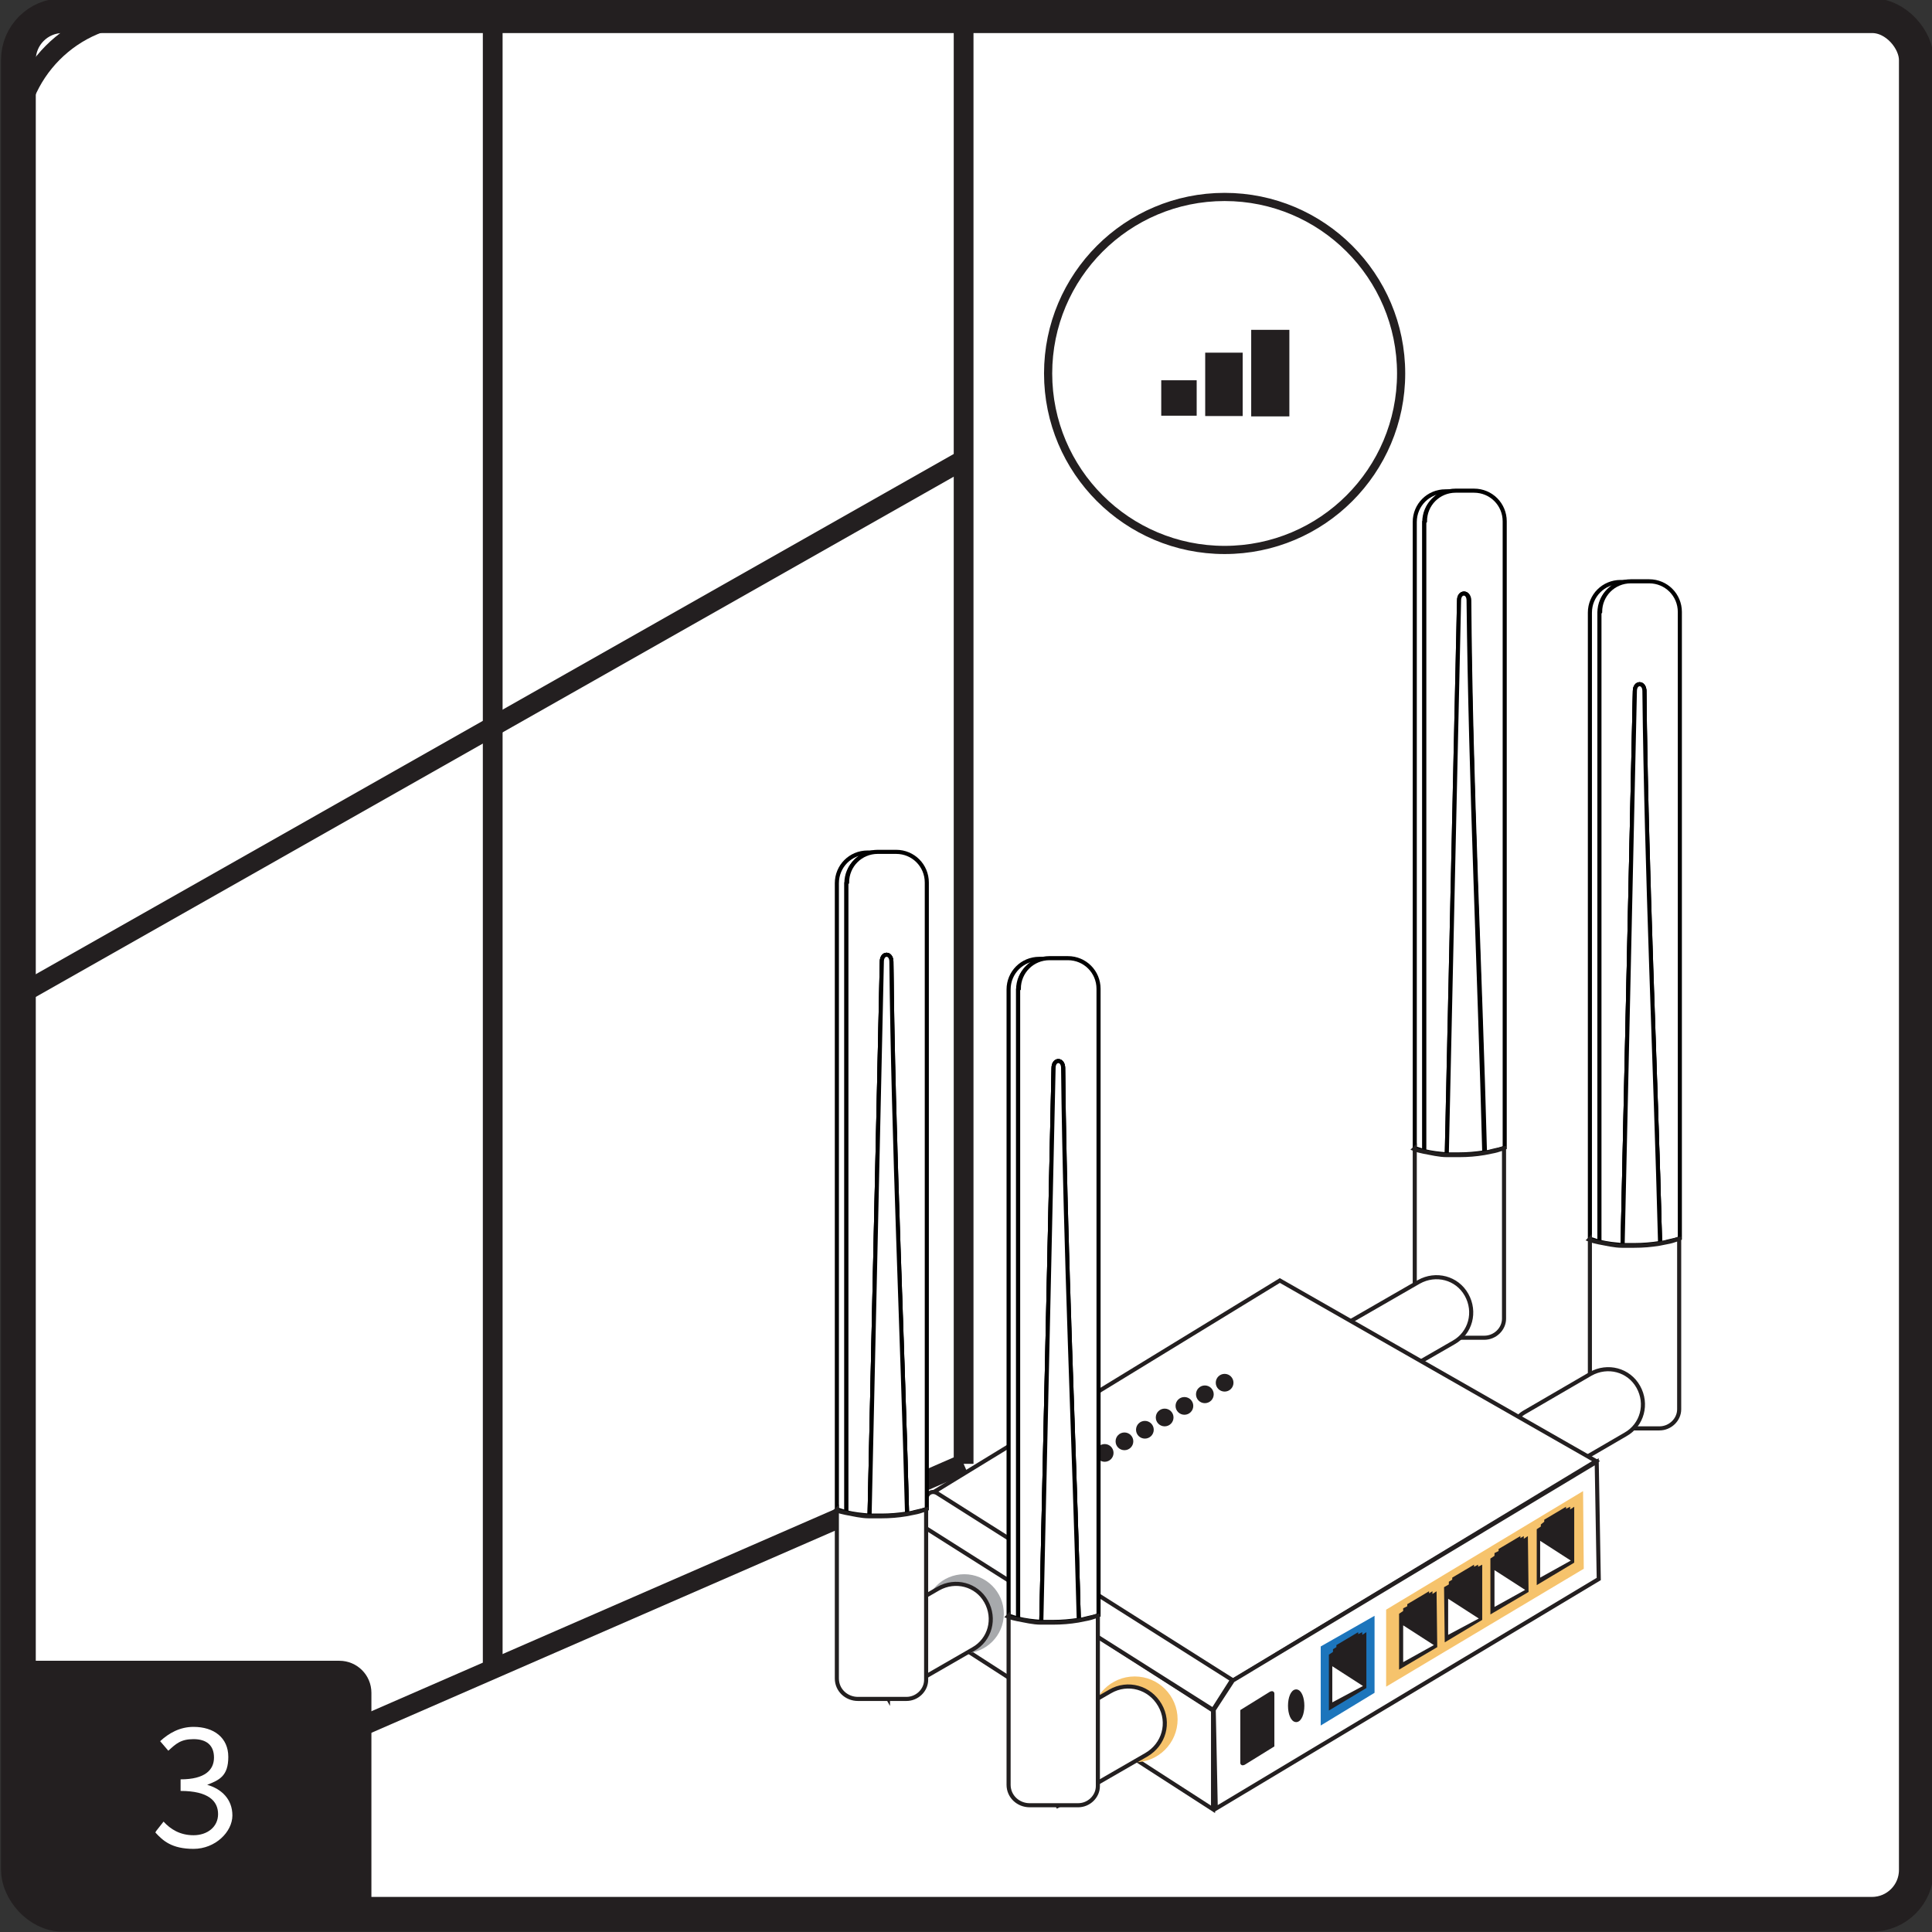 <?xml version="1.0" encoding="UTF-8"?>
<svg id="Layer_1" data-name="Layer 1" xmlns="http://www.w3.org/2000/svg" xmlns:xlink="http://www.w3.org/1999/xlink" viewBox="0 0 283.5 283.5">
  <rect x="0" y="0" width="283.5" height="283.5" fill="#333333" stroke="none"/>
  <defs>
    <style>
      .cls-1 {
        stroke-width: .6px;
      }

      .cls-1, .cls-2, .cls-3, .cls-4, .cls-5, .cls-6, .cls-7, .cls-8, .cls-9, .cls-10, .cls-11, .cls-12, .cls-13 {
        stroke-miterlimit: 10;
      }

      .cls-1, .cls-2, .cls-3, .cls-4, .cls-7, .cls-8, .cls-9, .cls-10, .cls-11, .cls-12, .cls-13 {
        stroke: #231f20;
      }

      .cls-1, .cls-2, .cls-7, .cls-12, .cls-14 {
        fill: #231f20;
      }

      .cls-2, .cls-13 {
        stroke-width: .6px;
      }

      .cls-3 {
        stroke-width: 2.6px;
      }

      .cls-3, .cls-4, .cls-5, .cls-6, .cls-10, .cls-15, .cls-13 {
        fill: #fff;
      }

      .cls-4 {
        stroke-width: 1.2px;
      }

      .cls-16 {
        clip-path: url(#clippath);
      }

      .cls-17, .cls-8, .cls-9, .cls-11 {
        fill: none;
      }

      .cls-17, .cls-18, .cls-14, .cls-19, .cls-15, .cls-20 {
        stroke-width: 0px;
      }

      .cls-5 {
        stroke: #221f1f;
      }

      .cls-5, .cls-6 {
        stroke-width: .6px;
      }

      .cls-6 {
        stroke: #010101;
      }

      .cls-7 {
        stroke-width: 1px;
      }

      .cls-8 {
        stroke-width: 2.6px;
      }

      .cls-21 {
        clip-path: url(#clippath-2);
      }

      .cls-9 {
        stroke-width: 5.1px;
      }

      .cls-10 {
        stroke-width: 2.2px;
      }

      .cls-11 {
        stroke-width: 2.9px;
      }

      .cls-12 {
        stroke-width: .9px;
      }

      .cls-18 {
        fill: #1c75bc;
      }

      .cls-19 {
        fill: #a7a9ac;
      }

      .cls-20 {
        fill: #f6c36c;
      }
    </style>
    <clipPath id="clippath">
      <rect class="cls-17" x="-319.9" y="3.3" width="276.9" height="276.9" rx="6.5" ry="6.5"/>
    </clipPath>
    <clipPath id="clippath-2">
      <rect class="cls-17" x="319.7" y="2.5" width="278.3" height="278.3" rx="6.5" ry="6.5"/>
    </clipPath>
  </defs>
  <g class="cls-16">
    <path class="cls-10" d="m8,269.4h9.5c1.2,0,2.2,1,2.2,2.2v74.4H5.8v-74.4c0-1.2,1-2.2,2.2-2.2Z" transform="translate(289.1 443.9) rotate(118.6)"/>
  </g>
  <rect class="cls-3" x="2.7" y="2.3" width="278.5" height="278.6" rx="6.5" ry="6.5"/>
  <rect class="cls-3" x="2.7" y="2.3" width="278.5" height="278.6" rx="6.5" ry="6.5"/>
  <g>
    <path class="cls-11" d="m141.4,214.8L8.6,272.7c-2.6,1.1-5.5-.8-5.5-3.6L2.2,21.2c0-10.5,8.4-19,18.9-19l120.3-.7v213.3Z"/>
    <line class="cls-11" x1="72.3" y1="1.5" x2="72.3" y2="245.7"/>
    <line class="cls-11" x1="3.7" y1="145.5" x2="140.8" y2="67.8"/>
  </g>
  <g>
    <ellipse class="cls-4" cx="179.7" cy="54.8" rx="25.9" ry="25.9"/>
    <g>
      <rect class="cls-1" x="170.7" y="56.1" width="4.6" height="4.6"/>
      <rect class="cls-12" x="177.3" y="52.2" width="4.6" height="8.4"/>
      <rect class="cls-7" x="184.1" y="48.9" width="4.6" height="11.7"/>
    </g>
  </g>
  <rect class="cls-17" x="2.1" y="1.5" width="278.5" height="278.6" rx="6.5" ry="6.5"/>
  <g>
    <g>
      <path class="cls-6" d="m239.8,101.4l-1.8,81.3c.6,0,1.2,0,1.8,0,1.2,0,2.4-.1,3.7-.3-.7-27-2-54-2.3-81,0-.6-.3-1-.7-1s-.7.4-.7,1Z"/>
      <path class="cls-6" d="m233.3,89.9v91.9c.5.1.9.3,1.4.4v-92.3c0-2.5,2-4.5,4.5-4.5h-1.4c-2.5,0-4.5,2-4.5,4.5Z"/>
      <path class="cls-6" d="m234.7,89.9v92.3c1.1.3,2.2.4,3.4.5l1.8-81.3c0-.6.3-1,.7-1s.7.5.7,1c.2,27.1,1.6,54,2.3,81,.5,0,1-.2,1.5-.3.5-.1.9-.2,1.4-.4v-91.9c0-2.5-2-4.5-4.5-4.5h-2.7c-2.5,0-4.5,2-4.5,4.5Z"/>
      <path class="cls-6" d="m238.1,182.7c.6,0,1.2,0,1.8,0,1.2,0,2.4-.1,3.7-.3-.7-27-2-54-2.3-81,0-.6-.3-1-.7-1s-.7.4-.7,1l-1.8,81.3Z"/>
      <path class="cls-6" d="m238.1,182.7c.6,0,1.2,0,1.8,0,1.2,0,2.4-.1,3.7-.3-.7-27-2-54-2.3-81,0-.6-.3-1-.7-1s-.7.4-.7,1l-1.8,81.3Z"/>
    </g>
    <path class="cls-5" d="m233.3,181.8v24.8c0,1.7,1.4,3,3.1,3h7.1c1.6,0,2.9-1.3,2.9-2.8v-25c-.5.1-.9.3-1.4.4-.5.1-1,.2-1.5.3-1.2.2-2.4.3-3.7.3s-1.2,0-1.8,0c-1.1,0-2.3-.3-3.4-.5-.5-.1-.9-.2-1.4-.4Z"/>
    <g>
      <path class="cls-6" d="m214.1,88.1l-1.8,81.3c.6,0,1.2,0,1.8,0,1.2,0,2.4-.1,3.7-.3-.7-27-2-54-2.3-81,0-.6-.3-1-.7-1s-.7.4-.7,1Z"/>
      <path class="cls-6" d="m207.6,76.6v91.9c.5.1.9.3,1.4.4v-92.3c0-2.5,2-4.5,4.5-4.5h-1.4c-2.5,0-4.5,2-4.5,4.5Z"/>
      <path class="cls-6" d="m209,76.6v92.3c1.1.3,2.2.4,3.4.5l1.8-81.3c0-.6.3-1,.7-1s.7.5.7,1c.2,27.1,1.6,54,2.3,81,.5,0,1-.2,1.5-.3.5-.1.9-.2,1.4-.4v-91.9c0-2.5-2-4.5-4.5-4.5h-2.7c-2.5,0-4.5,2-4.5,4.5Z"/>
      <path class="cls-6" d="m212.3,169.4c.6,0,1.2,0,1.8,0,1.2,0,2.4-.1,3.7-.3-.7-27-2-54-2.3-81,0-.6-.3-1-.7-1s-.7.4-.7,1l-1.8,81.3Z"/>
      <path class="cls-6" d="m212.3,169.4c.6,0,1.2,0,1.8,0,1.2,0,2.4-.1,3.7-.3-.7-27-2-54-2.3-81,0-.6-.3-1-.7-1s-.7.4-.7,1l-1.8,81.3Z"/>
    </g>
    <path class="cls-5" d="m207.6,168.5v24.8c0,1.7,1.4,3,3.1,3h7.1c1.6,0,2.9-1.3,2.9-2.8v-25c-.5.1-.9.3-1.4.4-.5.1-1,.2-1.5.3-1.2.2-2.4.3-3.7.3s-1.2,0-1.8,0c-1.1,0-2.3-.3-3.4-.5-.5-.1-.9-.2-1.4-.4Z"/>
    <path class="cls-13" d="m133.8,237l44.2,28.5v-14.5l-43.5-28c-.3-.2-.7,0-.7.4v13.7Z"/>
    <circle class="cls-19" cx="141.5" cy="236.8" r="5.8"/>
    <path class="cls-13" d="m130.3,249.2l-5.1-8.9,12.5-7.2c2.5-1.4,5.6-.6,7,1.9h0c1.4,2.5.6,5.6-1.9,7l-12.5,7.2Z"/>
    <path class="cls-13" d="m224.5,215.1l-2-3.5c-.9-1.5-.4-3.4,1.1-4.3l9.8-5.7c2.5-1.4,5.6-.6,7,1.9h0c1.4,2.5.6,5.6-1.9,7l-9.8,5.7c-1.5.9-3.4.4-4.3-1.1Z"/>
    <path class="cls-13" d="m200.8,204.2l-5.1-8.9,12.5-7.2c2.5-1.4,5.6-.6,7,1.9h0c1.4,2.5.6,5.6-1.9,7l-12.5,7.2Z"/>
    <polygon class="cls-13" points="136.6 219.2 180.8 246.7 234.2 214.4 187.8 187.9 136.6 219.2"/>
    <path class="cls-13" d="m134.7,223.5l43.3,27.4,2.8-4.4-43.3-27.4c-.5-.3-1.1-.2-1.4.3l-1.7,2.7c-.3.5-.2,1.1.3,1.4Z"/>
    <polygon class="cls-13" points="180.9 246.6 178.1 250.9 178.4 265.4 234.6 231.7 234.3 214.5 180.9 246.6"/>
    <polygon class="cls-20" points="203.4 247.5 232.4 230.2 232.3 218.8 203.4 236.2 203.4 247.5"/>
    <g>
      <polygon class="cls-14" points="211.9 232.9 212 241 217.5 237.7 217.5 229.6 216.9 229.9 216.9 229.6 216.3 229.9 216.3 229.6 213.1 231.5 213.1 231.8 212.6 232.1 212.6 232.5 211.9 232.9"/>
      <polygon class="cls-15" points="212.5 234.6 217 237.5 212.5 239.9 212.5 234.6"/>
    </g>
    <g>
      <polygon class="cls-14" points="225.5 224.4 225.5 232.6 231 229.3 231 221.1 230.4 221.5 230.4 221.1 229.8 221.4 229.8 221.1 226.6 223 226.6 223.3 226.1 223.7 226.1 224 225.5 224.4"/>
      <polygon class="cls-15" points="226 226.1 230.5 229 226 231.5 226 226.1"/>
    </g>
    <g>
      <polygon class="cls-14" points="218.7 228.7 218.7 236.9 224.3 233.6 224.2 225.4 223.6 225.8 223.6 225.4 223.1 225.7 223.1 225.4 219.9 227.3 219.9 227.6 219.3 227.9 219.3 228.3 218.7 228.7"/>
      <polygon class="cls-15" points="219.3 230.4 223.8 233.3 219.3 235.8 219.3 230.4"/>
    </g>
    <g>
      <polygon class="cls-14" points="205.3 236.8 205.3 245 210.9 241.7 210.8 233.5 210.2 233.9 210.2 233.5 209.7 233.8 209.7 233.5 206.5 235.4 206.5 235.7 205.9 236 205.9 236.4 205.3 236.8"/>
      <polygon class="cls-15" points="205.9 238.5 210.4 241.4 205.9 243.9 205.9 238.5"/>
    </g>
    <g>
      <polygon class="cls-18" points="193.8 253.2 201.7 248.4 201.7 237.1 193.8 241.6 193.8 253.2"/>
      <g>
        <polygon class="cls-14" points="195 242.8 195 251 200.5 247.7 200.5 239.5 199.9 239.9 199.9 239.5 199.3 239.8 199.3 239.5 196.1 241.4 196.1 241.7 195.6 242 195.6 242.4 195 242.8"/>
        <polygon class="cls-15" points="195.5 244.5 200 247.4 195.5 249.8 195.5 244.5"/>
      </g>
    </g>
    <path class="cls-2" d="m182.5,258.7l4.2-2.6s0,0,0,0v-7.6c0,0,0-.1-.2,0l-4.2,2.6s0,0,0,0v7.6c0,0,0,.1.2,0Z"/>
    <ellipse class="cls-2" cx="190.2" cy="250.3" rx=".9" ry="2.1"/>
    <circle class="cls-20" cx="166.5" cy="252.3" r="6.3"/>
    <path class="cls-13" d="m155.2,265l-5.3-9.3,13-7.5c2.6-1.5,5.8-.6,7.3,2h0c1.5,2.6.6,5.8-2,7.3l-13,7.5Z"/>
    <g>
      <circle class="cls-14" cx="159.1" cy="215" r="1.3"/>
      <circle class="cls-14" cx="162.1" cy="213.2" r="1.3"/>
      <circle class="cls-14" cx="165" cy="211.5" r="1.3"/>
      <circle class="cls-14" cx="168" cy="209.8" r="1.3"/>
      <circle class="cls-14" cx="170.9" cy="208" r="1.3"/>
      <circle class="cls-14" cx="173.8" cy="206.3" r="1.3"/>
      <circle class="cls-14" cx="179.7" cy="202.9" r="1.3"/>
      <circle class="cls-14" cx="176.8" cy="204.6" r="1.3"/>
    </g>
    <g>
      <path class="cls-6" d="m154.6,156.7l-1.8,81.3c.6,0,1.2,0,1.8,0,1.2,0,2.4-.1,3.7-.3-.7-27-2-54-2.3-81,0-.6-.3-1-.7-1s-.7.4-.7,1Z"/>
      <path class="cls-6" d="m148,145.2v91.9c.5.1.9.3,1.4.4v-92.3c0-2.5,2-4.5,4.5-4.5h-1.4c-2.5,0-4.5,2-4.5,4.5Z"/>
      <path class="cls-6" d="m149.4,145.2v92.3c1.1.3,2.2.4,3.4.5l1.8-81.3c0-.6.3-1,.7-1s.7.5.7,1c.2,27.1,1.6,54,2.3,81,.5,0,1-.2,1.5-.3.5-.1.9-.2,1.4-.4v-91.9c0-2.5-2-4.5-4.5-4.5h-2.7c-2.5,0-4.5,2-4.5,4.5Z"/>
      <path class="cls-6" d="m152.8,238c.6,0,1.2,0,1.8,0,1.2,0,2.4-.1,3.7-.3-.7-27-2-54-2.3-81,0-.6-.3-1-.7-1s-.7.4-.7,1l-1.8,81.3Z"/>
      <path class="cls-6" d="m152.8,238c.6,0,1.2,0,1.8,0,1.2,0,2.4-.1,3.7-.3-.7-27-2-54-2.3-81,0-.6-.3-1-.7-1s-.7.4-.7,1l-1.8,81.3Z"/>
    </g>
    <path class="cls-5" d="m148,237.1v24.8c0,1.7,1.4,3,3.1,3h7.1c1.6,0,2.9-1.3,2.9-2.8v-25c-.5.1-.9.3-1.4.4-.5.1-1,.2-1.5.3-1.2.2-2.4.3-3.7.3s-1.2,0-1.8,0c-1.1,0-2.3-.3-3.4-.5-.5-.1-.9-.2-1.4-.4Z"/>
    <g>
      <g>
        <path class="cls-6" d="m129.4,141.1l-1.8,81.3c.6,0,1.2,0,1.8,0,1.2,0,2.4-.1,3.7-.3-.7-27-2-54-2.3-81,0-.6-.3-1-.7-1s-.7.4-.7,1Z"/>
        <path class="cls-6" d="m122.8,129.6v91.9c.5.1.9.3,1.4.4v-92.3c0-2.5,2-4.5,4.5-4.5h-1.4c-2.5,0-4.5,2-4.5,4.5Z"/>
        <path class="cls-6" d="m124.2,129.6v92.3c1.1.3,2.2.4,3.4.5l1.8-81.3c0-.6.3-1,.7-1s.7.5.7,1c.2,27.1,1.6,54,2.3,81,.5,0,1-.2,1.5-.3.5-.1.9-.2,1.4-.4v-91.9c0-2.5-2-4.5-4.5-4.5h-2.7c-2.5,0-4.5,2-4.5,4.5Z"/>
        <path class="cls-6" d="m127.6,222.4c.6,0,1.2,0,1.8,0,1.2,0,2.4-.1,3.7-.3-.7-27-2-54-2.3-81,0-.6-.3-1-.7-1s-.7.4-.7,1l-1.8,81.3Z"/>
        <path class="cls-6" d="m127.6,222.4c.6,0,1.2,0,1.8,0,1.2,0,2.4-.1,3.7-.3-.7-27-2-54-2.3-81,0-.6-.3-1-.7-1s-.7.4-.7,1l-1.8,81.3Z"/>
      </g>
      <path class="cls-5" d="m122.8,221.5v24.8c0,1.7,1.4,3,3.1,3h7.1c1.6,0,2.9-1.3,2.9-2.8v-25c-.5.1-.9.3-1.4.4-.5.1-1,.2-1.5.3-1.2.2-2.4.3-3.7.3s-1.2,0-1.8,0c-1.1,0-2.3-.3-3.4-.5-.5-.1-.9-.2-1.4-.4Z"/>
    </g>
  </g>
  <g>
    <path class="cls-14" d="m2.7,243.7h47.1c2.6,0,4.7,2.1,4.7,4.7v32.5H8.5c-3.2,0-5.8-2.6-5.8-5.8v-31.3h0Z"/>
    <path class="cls-15" d="m22.9,268.7l1.1-1.4c1,1.1,2.4,2,4.4,2s3.6-1.2,3.6-3.1-1.4-3.4-5.5-3.4v-1.7c3.6,0,4.9-1.4,4.9-3.2s-1.1-2.7-3-2.7-2.6.7-3.7,1.7l-1.2-1.4c1.3-1.2,2.9-2.1,4.9-2.1,3,0,5.1,1.6,5.1,4.4s-1.3,3.4-3.1,4.1h0c2.1.6,3.7,2.1,3.7,4.5s-2.5,4.9-5.7,4.9-4.5-1.2-5.6-2.4Z"/>
    <rect class="cls-9" x="2.7" y="2.3" width="278.5" height="278.6" rx="6.5" ry="6.5"/>
  </g>
  <g class="cls-21">
    <path class="cls-8" d="m179.6,237.9c6.5-14.6,22.8-23.2,38.7-24.3,16-1.1,31.7,4.1,46.3,10.8,24.9,11.4,47.9,27.3,74.2,34.7,26.3,7.5,58.4,4.3,75.5-17"/>
  </g>
</svg>